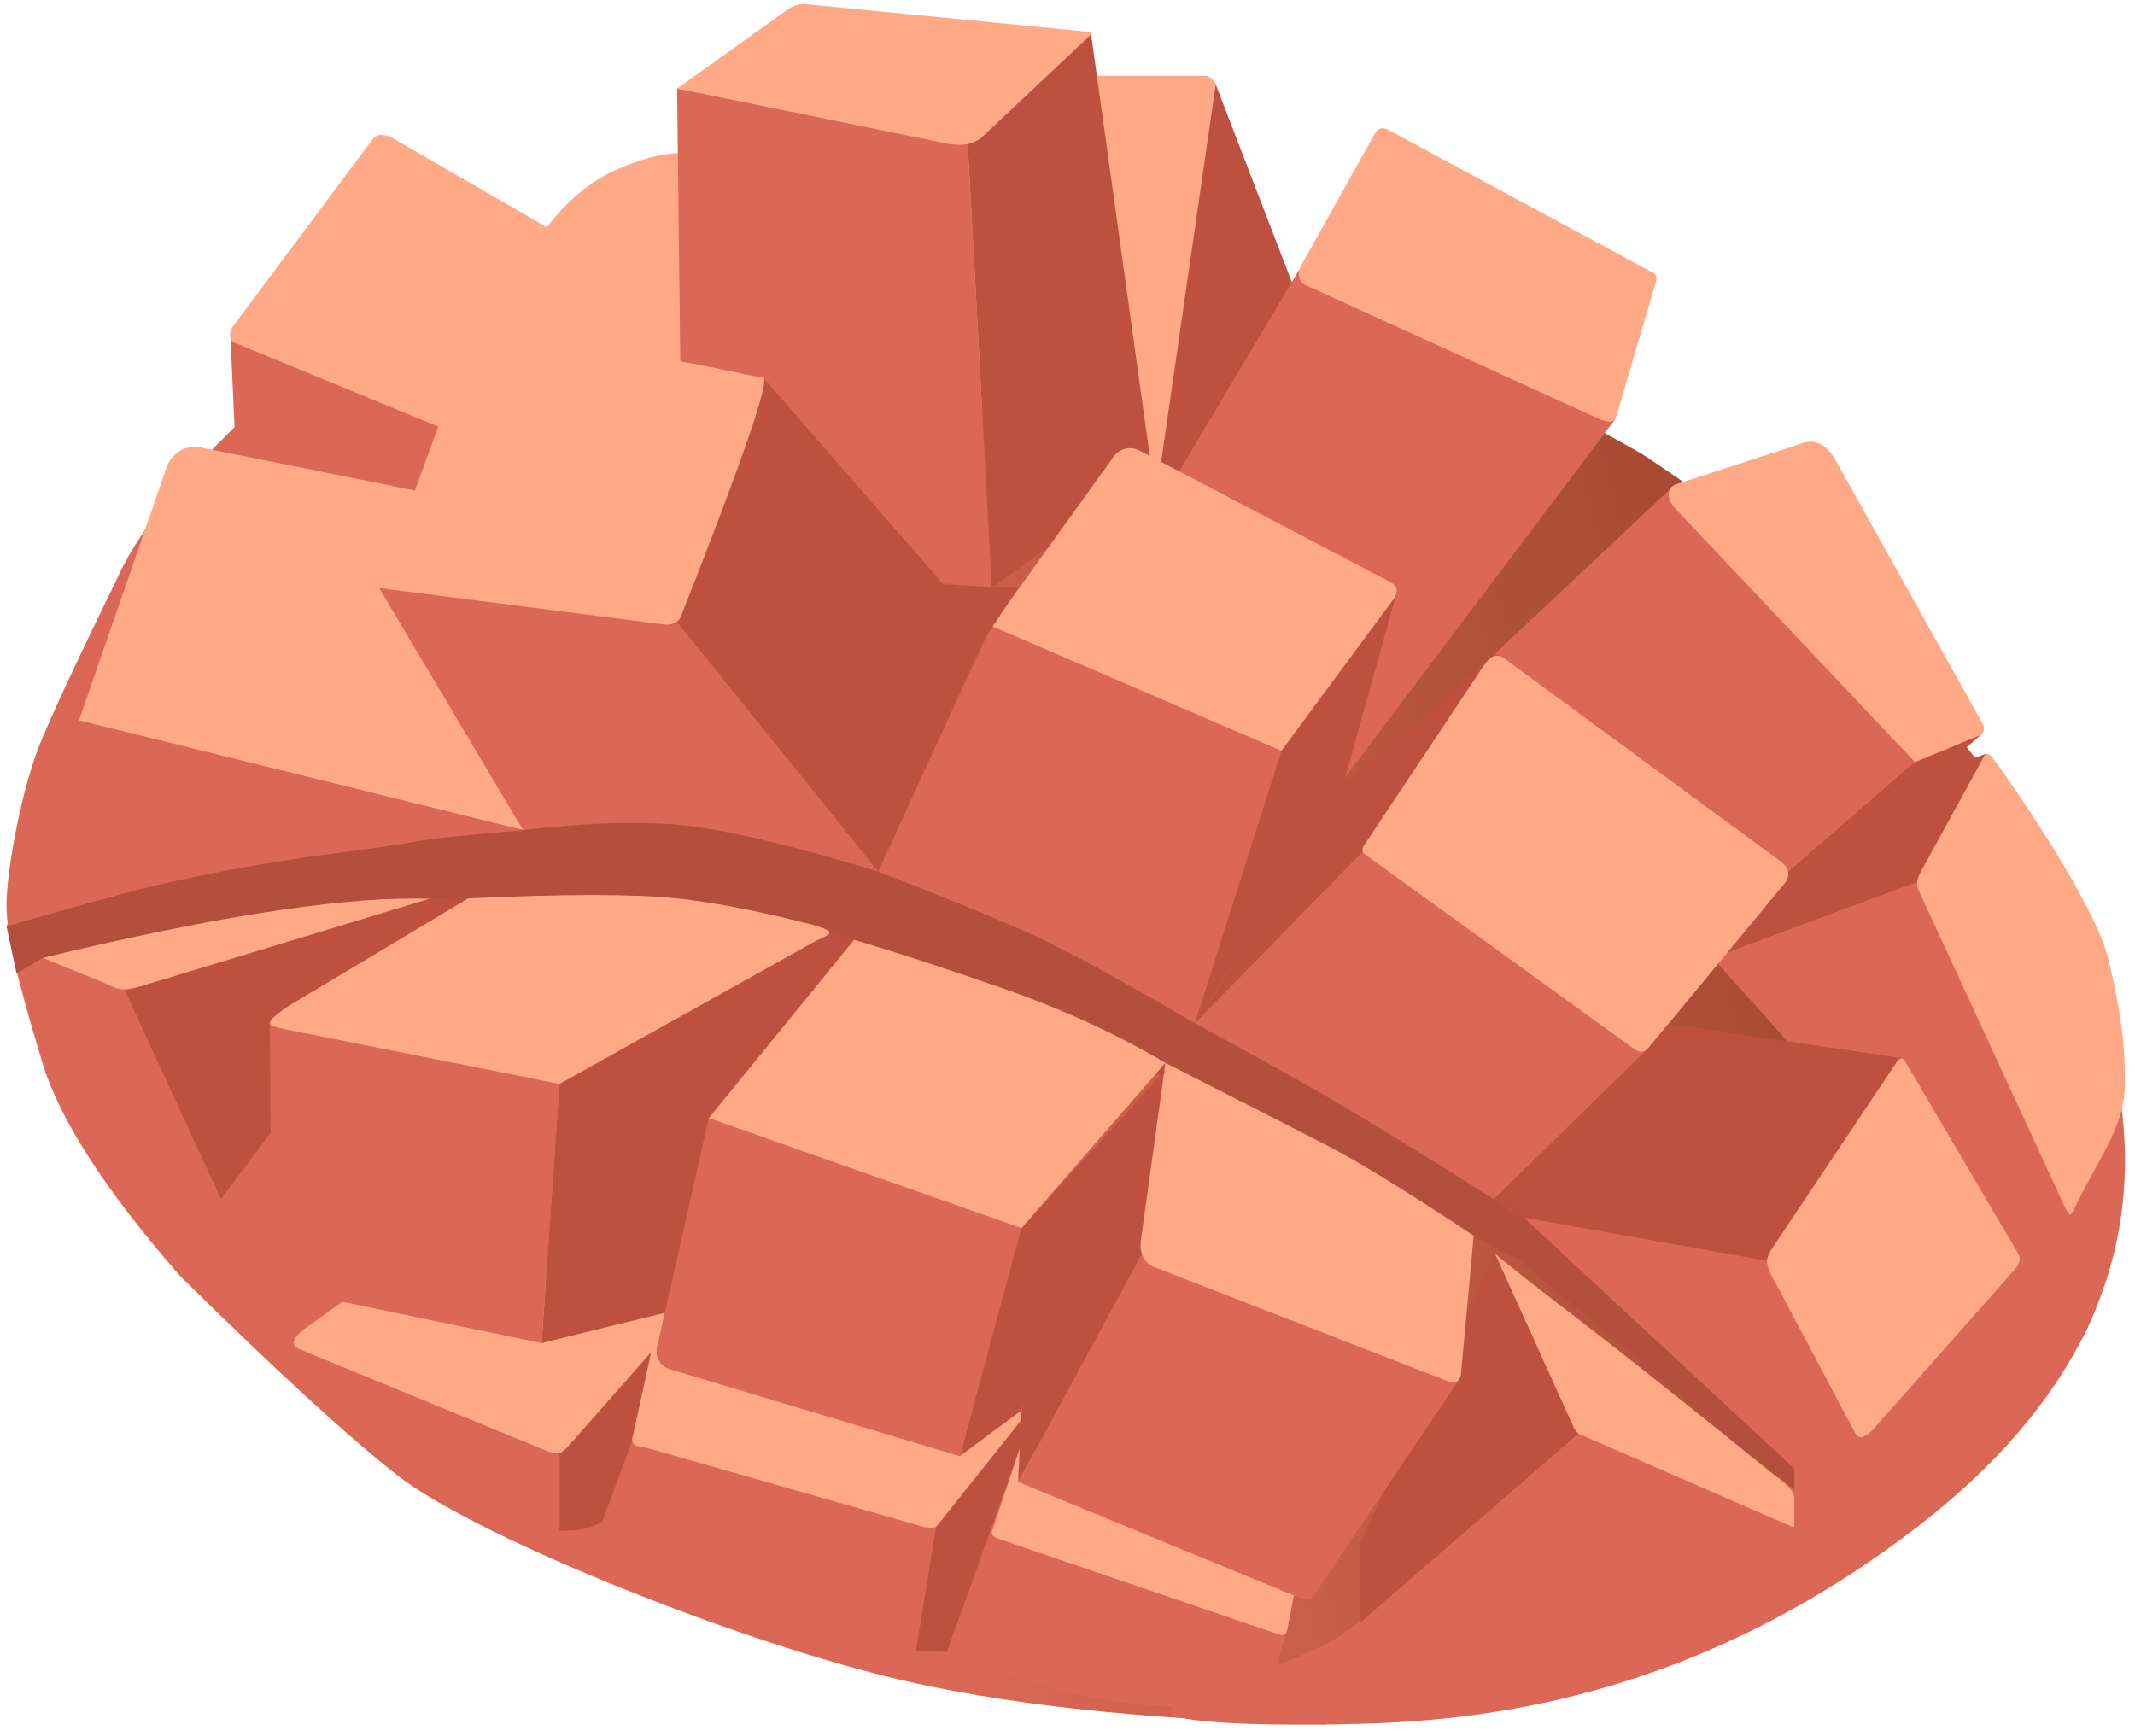 <?xml version="1.0" encoding="UTF-8"?>
<svg width="123px" height="100px" viewBox="0 0 123 100" version="1.1" xmlns="http://www.w3.org/2000/svg" xmlns:xlink="http://www.w3.org/1999/xlink">
    <defs>
        <linearGradient x1="83.741%" y1="40.08%" x2="3.3%" y2="56.634%" id="linearGradient-1">
            <stop stop-color="#A64A32" offset="0%"></stop>
            <stop stop-color="#DB6856" offset="60.253%"></stop>
            <stop stop-color="#DB6856" offset="99.949%"></stop>
        </linearGradient>
    </defs>
    <g id="Page-1" stroke="none" stroke-width="1" fill="none" fill-rule="evenodd">
        <g id="Mango">
            <path d="M119.238,78.298 C116.359,82.444 107.796,92.104 96.905,95.329 C89.645,97.479 82.768,98.82 76.273,99.352 C65.9,99.105 57.518,98.19 51.125,96.607 C41.537,94.233 27.247,88.404 22.925,85.026 C20.044,82.774 15.857,78.933 10.362,73.505 C6.069,68.595 3.425,64.491 2.431,61.192 C0.94,56.244 0.375,53.853 0.375,52.112 C0.375,50.371 1.178,45.502 2.431,42.544 C3.267,40.572 4.689,37.537 6.696,33.439 C8.017,30.471 10.796,27.053 15.034,23.186 C19.273,19.319 25.971,15.63 35.127,12.119 C42.9,10.663 51.269,10.663 60.235,12.119 C69.201,13.575 80.653,18.252 94.591,26.151 C103.69,32.164 110.043,37.994 113.652,43.641 C117.26,49.289 119.408,53.953 120.095,57.635 C121.352,61.708 121.981,64.517 121.981,66.064 C121.981,68.384 122.117,74.152 119.238,78.298 Z" id="Path-13" fill="url(#linearGradient-1)"></path>
            <path d="M31.199,13.495 C32.468,11.749 33.856,10.532 35.366,9.843 C36.875,9.155 38.195,8.81 39.324,8.81 L39.324,19.171 L31.199,13.495 Z" id="Path-64" fill="#FFA986"></path>
            <g id="Group-5" transform="translate(13.053, 7.772)">
                <polygon id="Path" fill="#DB6856" points="0.21 11.391 0.631 20.497 23.314 24.471 22.313 21.478"></polygon>
                <path d="M24.577,21.911 L0.35,11.926 C0.257,11.808 0.211,11.677 0.21,11.533 C0.21,11.388 0.256,11.229 0.348,11.056 L8.4,0.269 C8.558,0.084 8.731,-0.005 8.921,0 C9.11,0.006 9.301,0.054 9.492,0.143 L31.192,12.691 L24.577,21.911 Z" id="Path-62" fill="#FFA986"></path>
            </g>
            <g id="Group-4" transform="translate(51.001, 4.366)">
                <polygon id="Path-60" fill="#BE503F" points="15.898 26.327 14.863 19.993 18.516 0 19.028 0.47 23.646 12.468"></polygon>
                <path d="M18.801,0.157 C18.649,0.044 18.469,-0.008 18.261,2.15435308e-14 L3.552,2.15435308e-14 L0,17.367 L14.863,22.799 C15.149,22.812 15.373,22.78 15.537,22.703 C15.701,22.627 15.816,22.501 15.882,22.324 L19.028,0.568 C19.029,0.407 18.953,0.27 18.801,0.157 Z" id="Path-61" fill="#FFA986"></path>
            </g>
            <g id="Group-12" transform="translate(16.4, 71.978)">
                <path d="M15.835,16.217 L15.835,11.761 L21.23,5.407 C20.004,11.649 19.105,15.017 18.532,15.512 C17.96,16.007 17.061,16.242 15.835,16.217 Z" id="Path-47" fill="#BE503F"></path>
                <path d="M15.835,15.897 C11.38,14.037 8.323,12.713 6.664,11.923 C5.005,11.134 2.783,9.266 0,6.32 L0.577,5.407 L15.835,11.761 L15.835,15.897 Z" id="Path-49" fill="#DB6856"></path>
                <path d="M15.835,11.761 C15.743,11.791 15.532,11.758 15.203,11.663 L0.834,5.75 C0.572,5.617 0.473,5.458 0.539,5.271 C0.604,5.084 0.81,4.853 1.158,4.577 L7.546,0 L22.924,3.873 L16.313,11.381 C16.086,11.604 15.927,11.731 15.835,11.761 Z" id="Path-48" fill="#FFA986"></path>
            </g>
            <g id="Group-8" transform="translate(2.462, 51.764)">
                <polygon id="Path-42" fill="#BE503F" points="22.091 3.69482223e-14 4.599 5.247 10.266 17.323 22.091 1.608 24.7 3.69482223e-14"></polygon>
                <path d="M10.266,17.323 L4.705,5.247 L0,3.426 C0.678,7.8 1.632,10.877 2.861,12.657 C4.091,14.436 6.135,16.549 8.993,18.995 L10.266,17.323 Z" id="Path-44" fill="#DB6856"></path>
                <path d="M22.353,3.69482223e-14 C17.469,3.69482223e-14 13.635,0.256 10.851,0.769 C8.066,1.281 4.449,2.167 0,3.426 L3.685,4.929 C4.08,5.141 4.42,5.247 4.705,5.247 C4.99,5.247 5.478,5.132 6.168,4.902 L22.353,3.69482223e-14 Z" id="Path-43" fill="#FFA986"></path>
            </g>
            <path d="M122.2,63.595 C123.438,72.91 119.479,81.071 110.323,88.078 C96.588,98.588 83.772,99.253 76.887,99.352 C70.001,99.45 66.583,99.037 67.548,98.423 C69.209,97.368 75.145,95.593 76.887,94.451 C78.629,93.309 80.486,91.828 81.143,91.607 C90.904,88.321 101.477,86.544 103.033,84.653 C105.619,81.512 107.459,75.29 113.238,69.086 C114.579,67.646 117.567,65.815 122.2,63.595 Z" id="Path-67" fill="#DB6856"></path>
            <path d="M103.375,84.618 C88.793,69.602 76.437,60.095 66.307,56.095 C51.112,50.095 46.191,48.368 39.324,47.226 C32.457,46.084 29.928,47.821 19.847,49.091 C13.125,49.937 6.635,51.364 0.375,53.372 L0.956,56.095 L2.462,55.189 C11.925,52.906 19.086,51.764 23.946,51.764 C26.867,51.764 31.699,52.075 34.932,52.449 C38.156,52.822 41.628,53.13 45.349,53.372 L57.498,57.345 C60.138,58.672 63.954,60.549 68.946,62.974 C73.938,65.399 80.145,68.616 87.568,72.627 L103.376,85.844 L103.375,84.618 Z" id="Path-14" fill="#B44F3E"></path>
            <path d="M30.138,47.83 L4.548,41.511 L9.652,26.776 C9.812,26.45 10.029,26.198 10.303,26.02 C10.577,25.842 10.9,25.743 11.272,25.723 L23.946,28.269 L30.431,46.297 L30.138,47.83 Z" id="Path-40" fill="#FFA986"></path>
            <g id="Group-11" transform="translate(34.503, 77.385)">
                <polygon id="Path-46" fill="#DB6856" points="1.865 5.781 0 10.81 18.271 17.701 19.486 10.49"></polygon>
                <path d="M1.986,5.781 C2.075,5.896 2.269,5.963 2.568,5.981 L18.754,10.602 C19.057,10.644 19.279,10.644 19.422,10.602 C19.565,10.56 19.736,10.433 19.932,10.223 L24.86,3.746 L3.127,0 L1.986,5.224 C1.897,5.479 1.897,5.665 1.986,5.781 Z" id="Path-45" fill="#FFA986"></path>
            </g>
            <polygon id="Path-50" fill="#DB6856" points="93.068 24.137 74.841 15.551 62.996 35.436 77.502 44.789"></polygon>
            <path d="M74.841,15.943 C74.884,16.127 74.987,16.279 75.148,16.397 L91.978,24.068 C92.359,24.246 92.636,24.321 92.811,24.293 C92.986,24.265 93.099,24.126 93.148,23.878 L95.409,16.216 C95.447,16.08 95.447,15.969 95.409,15.883 C95.371,15.797 95.291,15.73 95.171,15.681 L79.938,7.46 C79.788,7.397 79.663,7.375 79.564,7.394 C79.464,7.414 79.366,7.48 79.27,7.591 L74.909,15.385 C74.82,15.572 74.797,15.758 74.841,15.943 Z" id="Path-51" fill="#FFA986"></path>
            <polygon id="Path-52" fill="#BE503F" points="55.745 8.167 57.135 33.882 66.362 27.168 62.851 1.908"></polygon>
            <polygon id="Path-53" fill="#DB6856" points="57.135 33.882 39.324 32.046 39.007 5.103 55.745 8.167"></polygon>
            <path d="M39.007,5.103 L54.703,8.301 C55.095,8.355 55.438,8.355 55.732,8.301 C56.027,8.247 56.282,8.137 56.498,7.972 L62.692,2.146 C62.819,2.027 62.872,1.948 62.851,1.908 C62.83,1.869 62.719,1.837 62.518,1.814 L46.316,0.23 C46.197,0.23 46.064,0.249 45.919,0.288 C45.774,0.326 45.646,0.376 45.534,0.438 L39.007,5.103 Z" id="Path-54" fill="#FFA986"></path>
            <g id="Group-2" transform="translate(79.481, 25.166)">
                <polygon id="Path-55" fill="#DB6856" points="0 18.745 16.953 2.815 30.841 18.745 16.031 31.579"></polygon>
                <polygon id="Path-65" fill="#BE503F" points="34.725 17.095 23.269 27.248 22.131 26.326 30.841 18.745 34.819 16.718"></polygon>
                <path d="M16.651,3.257 C16.624,3.537 16.75,3.829 17.031,4.132 L30.841,18.745 L34.594,17.197 C34.715,17.121 34.788,17.015 34.811,16.88 C34.835,16.744 34.803,16.614 34.716,16.487 L26.112,1.072 C25.82,0.676 25.509,0.429 25.178,0.333 C24.846,0.236 24.473,0.282 24.058,0.472 L17.168,2.706 C16.85,2.793 16.678,2.976 16.651,3.257 Z" id="Path-56" fill="#FFA986"></path>
            </g>
            <polygon id="Path-57" fill="#DB6856" points="119.257 69.981 110.443 50.788 98.665 55.189 110.323 68.174"></polygon>
            <polygon id="Path-58" fill="#BE503F" points="98.665 55.189 108.822 45.381 113.203 42.92 113.778 43.655 114.443 43.423 110.516 50.788"></polygon>
            <path d="M110.445,50.842 C110.433,51.008 110.474,51.185 110.568,51.373 L118.983,69.601 C119.107,69.854 119.198,69.981 119.257,69.981 C119.345,69.981 119.438,69.76 119.533,69.569 C121.165,66.296 122.421,64.828 122.421,62.374 C122.421,59.92 122.155,58.134 121.446,55.189 C120.737,52.245 116.131,45.409 114.77,43.639 C114.673,43.514 114.558,43.44 114.477,43.424 C114.423,43.414 114.37,43.457 114.317,43.553 L110.65,50.245 C110.525,50.477 110.457,50.676 110.445,50.842 Z" id="Path-59" fill="#FFA986"></path>
            <g id="Group-10" transform="translate(14.95, 51.568)">
                <polygon id="Path-38" fill="#BE503F" points="32.844 2.118 17.285 10.886 16.249 25.817 23.826 23.957 34.598 2.71"></polygon>
                <polygon id="Path-39" fill="#DB6856" points="17.285 10.886 0.597 7.394 0.707 22.593 16.249 25.817"></polygon>
                <path d="M32.764,2.046 C32.442,1.866 32.052,1.761 31.538,1.631 C28.629,0.896 26.136,0.417 24.057,0.196 C21.61,-0.065 17.597,-0.065 12.019,0.196 L1.657,6.402 C0.882,6.928 0.532,7.259 0.607,7.394 C0.683,7.529 0.964,7.64 1.45,7.728 L17.285,10.886 L32.109,2.611 C32.761,2.353 32.979,2.165 32.764,2.046 Z" id="Path-37" fill="#FFA986"></path>
            </g>
            <polygon id="Path-15" fill="#BE503F" points="68.835 58.962 73.822 43.261 80.46 34.181 77.502 44.789 77.978 44.789"></polygon>
            <path d="M68.946,58.901 L78.668,49.03 L85.573,38.459 C86.12,38.225 86.426,38.061 86.49,37.966 C86.555,37.871 86.433,37.765 86.126,37.649 L77.978,44.661 L68.946,58.901 Z" id="Path-16" fill="#BE503F"></path>
            <path d="M78.683,48.889 L68.835,58.962 C72.358,60.864 75.131,62.409 77.152,63.597 C79.173,64.786 82.142,66.615 86.058,69.086 L94.902,60.497 L78.683,48.889 Z" id="Path-18" fill="#DB6856"></path>
            <path d="M78.499,49.043 C78.517,49.13 78.582,49.205 78.693,49.267 L94.166,60.452 C94.339,60.566 94.496,60.613 94.634,60.594 C94.773,60.574 94.9,60.486 95.014,60.331 L102.78,50.936 C102.992,50.685 103.071,50.443 103.016,50.209 C102.961,49.975 102.773,49.751 102.452,49.537 L86.689,37.951 C86.46,37.783 86.25,37.736 86.058,37.809 C85.866,37.883 85.672,38.067 85.475,38.362 L78.579,48.716 C78.508,48.846 78.481,48.955 78.499,49.043 Z" id="Path-17" fill="#FFA986"></path>
            <path d="M68.835,58.962 C64.462,56.384 61.237,54.634 59.16,53.712 C57.084,52.789 54.229,51.622 50.595,50.211 L57.135,36.075 L73.822,43.261 L68.835,58.962 Z" id="Path-19" fill="#DB6856"></path>
            <path d="M57.135,36.075 L73.822,43.261 L80.333,34.456 C80.459,34.24 80.491,34.048 80.429,33.882 C80.367,33.716 80.211,33.577 79.962,33.465 L65.631,25.949 C65.365,25.825 65.105,25.792 64.852,25.848 C64.6,25.904 64.379,26.045 64.189,26.27 L57.135,36.075 Z" id="Path-20" fill="#FFA986"></path>
            <polygon id="Path-21" fill="#BE503F" points="87.406 70.153 101.799 72.643 109.653 60.976 96.128 58.988 95.014 60.331 86.114 69.086"></polygon>
            <g id="Group-9" transform="translate(78.368, 71.978)">
                <path d="M7.746,0.233 C8.187,0.644 9.794,1.912 12.566,4.038 C15.221,6.074 19.136,9.186 24.31,13.376 C24.54,13.562 24.664,13.664 24.815,13.868 C24.915,14.004 24.98,14.155 25.007,14.319 L25.007,15.757 C25.016,15.95 24.968,16.062 24.863,16.092 C24.757,16.123 24.558,16.056 24.265,15.892 L13.164,11.029 C12.917,10.901 12.718,10.766 12.566,10.624 C12.415,10.481 12.304,10.324 12.233,10.152 L7.746,0.233 Z" id="Path-28" fill="#FFA986"></path>
                <polygon id="Path-27" fill="#BE503F" points="7.746 0.233 12.504 10.739 5.92559741e-13 21.506 5.91171556e-13 16.91"></polygon>
                <path d="M12.566,10.624 L0.521,21.054 C0.318,21.252 0.234,21.402 0.268,21.506 C0.303,21.609 0.435,21.707 0.666,21.8 L8.564,25.289 L16.349,23.828 L24.969,16.03 L12.566,10.624 Z" id="Path-29" fill="#DB6856"></path>
            </g>
            <polygon id="Path-66" fill="#BE503F" points="58.85 81.809 53.925 87.987 52.773 95.086 54.553 95.193 58.85 83.166"></polygon>
            <polygon id="Path-22" fill="#DB6856" points="87.788 70.153 103.375 84.618 107.474 82.731 101.799 72.643"></polygon>
            <path d="M101.799,72.643 C101.799,72.439 101.95,72.121 102.252,71.687 L109.283,61.178 C109.381,61.046 109.467,60.979 109.541,60.976 C109.616,60.973 109.688,61.034 109.758,61.159 L116.198,72.102 C116.311,72.255 116.365,72.405 116.359,72.551 C116.354,72.698 116.288,72.861 116.163,73.042 L107.821,82.463 C107.549,82.699 107.342,82.816 107.198,82.814 C107.055,82.812 106.927,82.689 106.816,82.447 L101.999,73.372 C101.866,73.089 101.799,72.846 101.799,72.643 Z" id="Path-23" fill="#FFA986"></path>
            <g id="Group-7" transform="translate(54.553, 83.166)">
                <path d="M2.582,5.03 L19.517,10.971 L18.62,14.156 C18.577,14.355 18.436,14.545 18.197,14.727 C17.839,14.999 17.61,15.17 17.256,15.192 C14.575,15.359 11.815,15.204 8.978,14.727 C5.767,14.186 2.774,13.286 0,12.027 L2.582,5.03 Z" id="Path-30" fill="#DB6856"></path>
                <path d="M2.62,5.274 C2.567,5.195 2.567,5.1 2.62,4.989 L4.297,0 L20.095,8.226 L19.625,10.651 C19.593,10.85 19.528,10.973 19.431,11.017 C19.333,11.062 19.178,11.04 18.968,10.952 L2.951,5.488 C2.783,5.425 2.672,5.353 2.62,5.274 Z" id="Path-2" fill="#FFA986"></path>
            </g>
            <g id="Group-6" transform="translate(58.2, 61.239)">
                <path d="M7.604,10.973 L25.913,18.184 L17.544,30.596 C17.445,30.777 17.314,30.885 17.153,30.917 C16.991,30.95 16.803,30.907 16.59,30.789 L0.456,24.148 L7.604,10.973 Z" id="Path-26" fill="#DB6856"></path>
                <polygon id="Path-25" fill="#BE503F" points="8.941 1.61835113e-14 0.65 20.02 0.456 24.148 7.604 10.973"></polygon>
                <path d="M8.941,1.84741111e-14 L7.518,10.293 C7.489,10.641 7.534,10.935 7.652,11.177 C7.77,11.418 7.961,11.606 8.226,11.739 L25.241,18.353 C25.448,18.414 25.609,18.414 25.725,18.353 C25.841,18.293 25.921,18.167 25.965,17.975 L26.7,9.958 C22.899,7.442 20.152,5.745 18.46,4.868 C16.768,3.991 13.595,2.368 8.941,1.84741111e-14 Z" id="Path-24" fill="#FFA986"></path>
            </g>
            <path d="M55.294,83.902 L38.518,78.869 C38.212,78.731 38.006,78.537 37.899,78.286 C37.793,78.035 37.793,77.743 37.899,77.411 L40.835,64.42 L58.85,70.758 L55.294,83.902 Z" id="Path-31" fill="#DB6856"></path>
            <polygon id="Path-32" fill="#BE503F" points="67.141 61.665 58.85 70.758 55.294 83.902 58.85 81.258"></polygon>
            <path d="M40.835,64.42 L58.85,70.758 L67.141,61.239 C64.323,59.573 61.219,58.148 57.828,56.965 C54.436,55.781 51.563,54.843 49.206,54.149 L40.835,64.42 Z" id="Path-33" fill="#FFA986"></path>
            <polygon id="Path-34" fill="#BE503F" points="49.189 49.725 38.775 35.746 43.947 21.732 54.358 33.677 58.656 33.882 56.736 36.777 50.595 50.211"></polygon>
            <path d="M38.896,35.704 L50.595,50.211 C45.348,48.624 41.485,47.726 39.007,47.518 C36.528,47.311 33.572,47.415 30.138,47.83 L21.845,33.882 L38.896,35.704 Z" id="Path-36" fill="#DB6856"></path>
            <path d="M43.947,21.732 C43.205,21.732 38.639,20.463 35.863,20.463 C34.013,20.463 30.975,20.463 26.752,20.463 L22.032,33.369 C21.975,33.554 21.975,33.685 22.032,33.761 C22.089,33.838 22.237,33.905 22.474,33.962 L38.274,35.981 C38.508,36.004 38.709,35.971 38.878,35.88 C39.131,35.744 39.171,35.66 39.252,35.456 C42.866,26.307 44.431,21.732 43.947,21.732 Z" id="Path-35" fill="#FFA986"></path>
            <path d="M30.138,47.83 L4.548,41.511 C2.512,44.075 1.495,46.3 1.495,48.186 C1.495,50.072 1.121,51.801 0.375,53.372 C6.709,51.544 11.355,50.329 14.313,49.725 C17.271,49.121 22.546,48.49 30.138,47.83 Z" id="Path-41" fill="#DB6856"></path>
        </g>
    </g>
</svg>